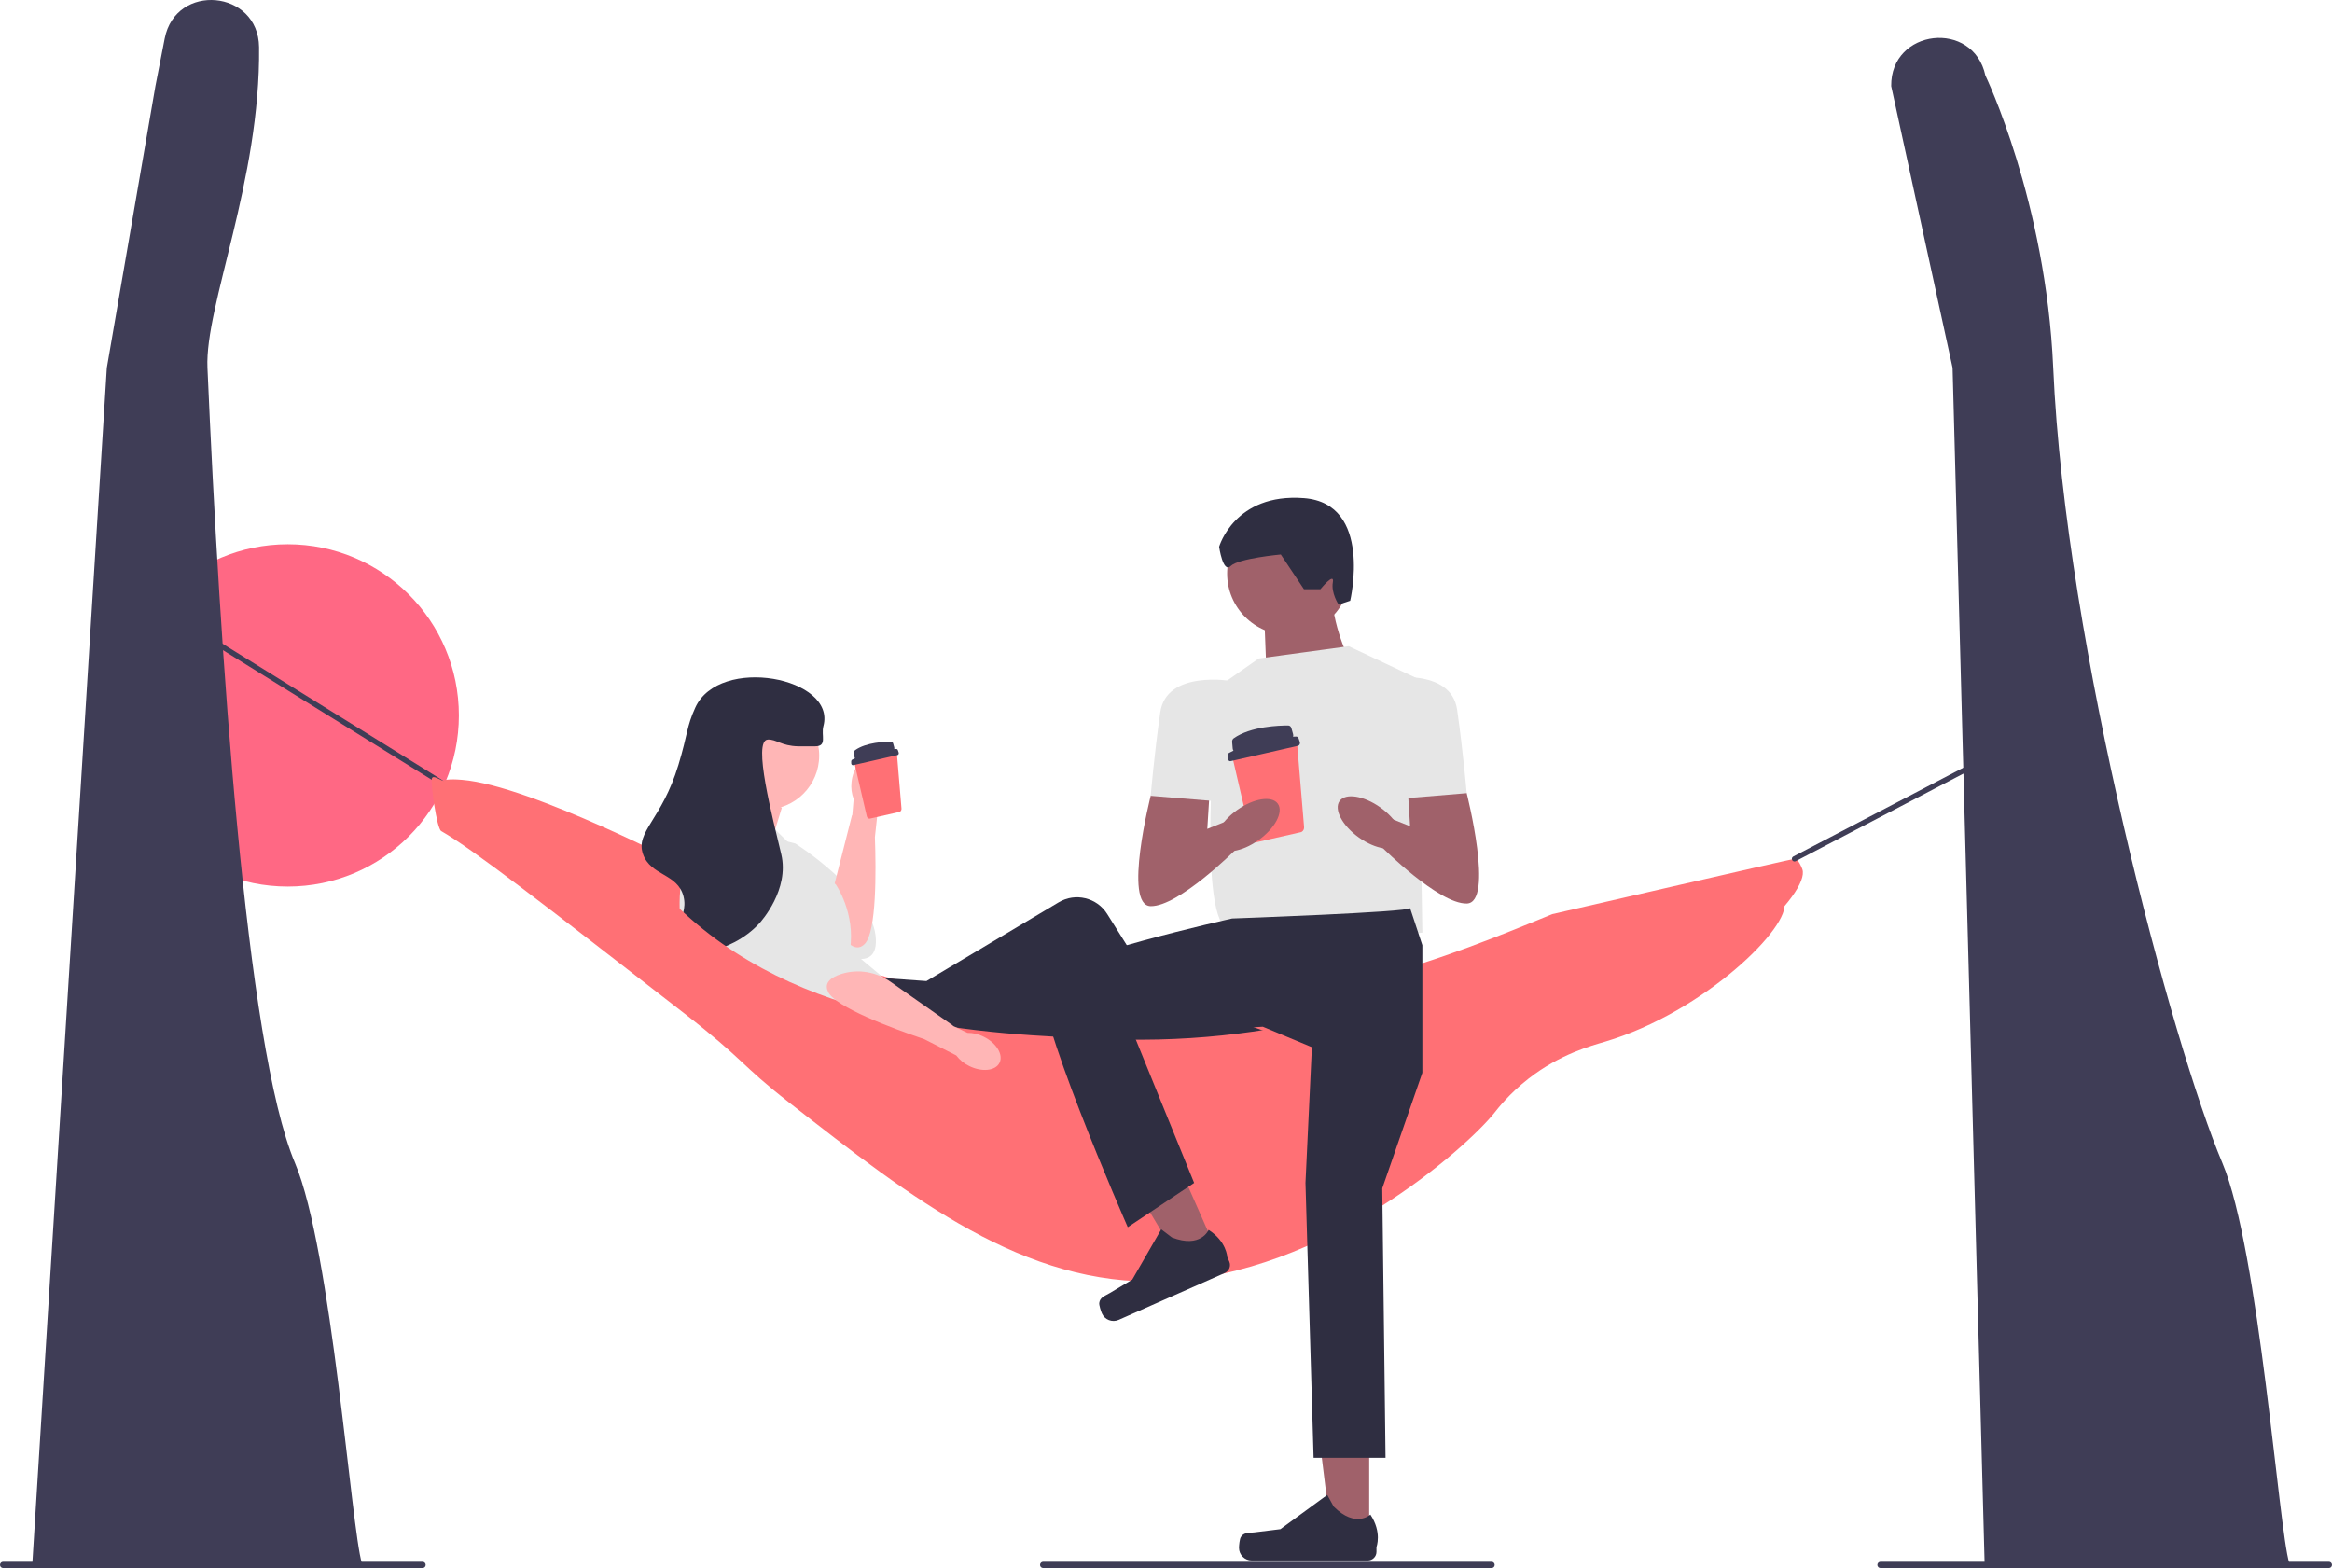 <svg xmlns="http://www.w3.org/2000/svg" width="885.67" height="595.537" viewBox="0 0 885.67 595.537" xmlns:xlink="http://www.w3.org/1999/xlink"><circle cx="109.281" cy="271.711" r="65" fill="#ff6884"/><path d="M137.448,593.688H12.28L40.568,139.688,59.028,32.688l3.518-18.053c4.166-21.375,35.596-18.521,35.844,3.255,.578,50.628-20.638,98.275-19.602,121.797,4.67,106.49,14.43,257.49,33.24,302,13.97,33.07,21.44,139.56,25.42,152Z" fill="#3f3d56"/><path d="M869.448,593.688h-115.72l-12.16-454-23.315-106.98c-.268-21.828,31.192-25.363,35.775-4.02l0,0s22.97,47.61,25.76,111c4.67,106.49,45.43,257.49,64.24,302,13.97,33.07,21.44,139.56,25.42,152Z" fill="#3f3d56"/><path d="M175.528,296.188c26.179,2.105,87,34,87,34,47.263,47.32,117.855,50.126,165,52,70.098,2.787,123.163-19.032,162-35,0-0,90.791-20.91,92-21,1.447-.108,2.817,3.46,3,4,2.996,8.858-29.948,41.675-68,53-5.184,1.543-16.944,4.616-29,14-7.484,5.826-11.881,11.592-13,13-10.21,12.851-64.47,61.804-126,64-52.622,1.878-94.688-31.01-142-68-18.765-14.671-16.515-15.754-40-34-53.262-41.379-79.893-62.069-92-69-1.678-.961-7.554-4.244-7-6,.506-1.603,6.123-1.151,8-1Z" fill="#ff7075"/><path d="M167.527,298.188c-.18,0-.362-.049-.526-.15L36.796,217.216c-.469-.291-.614-.908-.322-1.377,.291-.47,.908-.615,1.377-.322l130.205,80.821c.469,.291,.614,.908,.322,1.377-.189,.305-.516,.473-.851,.473Z" fill="#3f3d56"/><path d="M681.529,327.188c-.361,0-.709-.195-.887-.537-.256-.489-.066-1.094,.423-1.35l112.642-58.829c.491-.256,1.094-.066,1.349,.423,.256,.489,.066,1.094-.423,1.35l-112.642,58.829c-.148,.077-.306,.113-.462,.113Z" fill="#3f3d56"/><path d="M0,594.347c0,.66,.53,1.19,1.19,1.19H160.48c.66,0,1.19-.53,1.19-1.19,0-.66-.53-1.19-1.19-1.19H1.19c-.66,0-1.19,.53-1.19,1.19Z" fill="#3f3d56"/><path d="M713,594.347c0,.66,.53,1.19,1.19,1.19h170.29c.66,0,1.19-.53,1.19-1.19,0-.66-.53-1.19-1.19-1.19h-170.29c-.66,0-1.19,.53-1.19,1.19Z" fill="#3f3d56"/><path d="M395,594.347c0,.66,.53,1.19,1.19,1.19h170.29c.66,0,1.19-.53,1.19-1.19,0-.66-.53-1.19-1.19-1.19h-170.29c-.66,0-1.19,.53-1.19,1.19Z" fill="#3f3d56"/><g><path d="M278.625,314.567s-6.384,10.03-1.133,15.936c5.251,5.906,36.994,29.436,36.994,29.436,0,0,19.997,12.261,18.039-4.625-1.958-16.887-30.466-34.959-30.466-34.959l-23.434-5.788Z" fill="#e6e6e6"/><path d="M330.516,288.022c-3.415-.329-6.602,3.753-7.12,9.12-.236,2.141,.044,4.308,.816,6.319l-.511,6.089-.105,.01-7.11,27.963c-1.653,6.502-.304,13.467,3.882,18.71,2.49,3.119,5.423,5.022,8.092,2.21,4.428-4.666,4.288-27.47,3.821-40.509l1.467-13.553c1.144-1.826,1.833-3.9,2.011-6.048,.518-5.365-1.83-9.982-5.245-10.312Z" fill="#ffb6b6"/></g><g><path d="M340.68,286.811l-.037-.421c-.028-.334-.178-.637-.412-.842s-.533-.281-.823-.227l-14.069,3.086c-.29,.065-.533,.259-.692,.539-.15,.291-.196,.637-.122,.96l.131,.561,.935,4.025,3.611,15.538c.131,.561,.589,.928,1.076,.885,.047,0,.084,0,.131-.011l11.123-2.525c.112-.022,.215-.065,.309-.13,.355-.227,.571-.68,.533-1.165l-1.693-20.274Z" fill="#ff7075"/><path d="M340.408,284.469c-.201,.005-.47,.015-.793,.031,.065-.196,.076-.418,.014-.635l-.425-1.506c-.11-.391-.424-.657-.781-.659-2.124-.013-9.402,.178-13.66,3.214-.266,.19-.412,.542-.381,.901l.142,1.653c.018,.204,.09,.386,.197,.529-.363,.172-.724,.351-1.081,.541-.224,.119-.364,.381-.361,.664l.008,.712c.005,.452,.364,.788,.748,.7l16.804-3.832c.382-.087,.604-.552,.463-.971l-.297-.882c-.096-.284-.335-.468-.599-.461Z" fill="#3f3d56"/></g><polygon points="296.927 306.788 292.611 320.815 274.268 316.499 273.189 293.84 296.927 306.788" fill="#ffb6b6"/><path d="M271.031,313.262l23.738,2.158,9.512,9.29,13.148,11.211s7.553,10.79,5.395,24.817l12.948,10.79-32.37,33.186-41.002-34.265s-14.027-42.081,8.632-57.187Z" fill="#e6e6e6"/><path d="M327.139,372.608l9.422-1.079,15.293,1.079,50.243-29.92c6.319-3.763,14.486-1.797,18.4,4.43l40.438,64.334-12.948,8.632-39.923-41.002-49.787,41.002s-50.56,26.448-54.876-15.369l23.738-32.107Z" fill="#2f2e41"/><polygon points="358.43 410.373 439.355 402.82 515.964 422.242 520.28 406.057 415.617 368.291 377.852 378.003 358.43 410.373" fill="#2f2e41"/><path d="M267.675,322.037s-7.425,9.286-2.84,15.722c4.586,6.436,33.616,33.242,33.616,33.242,0,0,18.564,14.34,18.432-2.66-.132-16.999-26.532-38.031-26.532-38.031l-22.676-8.273Z" fill="#e6e6e6"/><g><circle cx="290.635" cy="286.979" r="20.486" fill="#ffb6b6"/><path d="M309.521,283.458c-5.254-.013-5.552,.022-6.402,0-6.517-.172-8.221-2.736-11.524-2.561-5.895,.312,1.886,29.869,5.122,43.534,3.174,13.401-7.552,25.41-8.323,26.248-10.887,11.84-30.009,14.005-33.29,8.963-2.656-4.081,6.757-10.286,4.481-19.206-2.224-8.719-12.494-7.791-15.365-16.005-3.006-8.602,7.097-12.941,13.444-33.931,3.645-12.054,3-14.301,6.402-21.767,9.092-19.957,53.658-11.46,48.655,7.042-.968,3.579,1.608,7.694-3.201,7.682Z" fill="#2f2e41"/></g><path d="M169.028,296.688c26.179,2.105,86.539,45.945,86.539,45.945,47.263,47.32,117.855,50.126,165,52,70.098,2.787,123.163-19.032,162-35,0-0,80.466,13.086,90-18,.091-.297,.791-2.91,2-3,1.447-.108,2.817,3.46,3,4,2.996,8.858-29.948,41.675-68,53-5.184,1.543-16.944,4.616-29,14-7.484,5.826-11.881,11.592-13,13-10.21,12.851-64.47,61.804-126,64-52.622,1.878-94.688-31.01-142-68-18.765-14.671-16.515-15.754-40-34-53.262-41.379-79.893-62.069-92-69-1.678-.961-4.092-18.189-3.539-19.945,.506-1.603,3.123,.849,5,1Z" fill="#ff7075"/><path d="M379.614,403.64c1.52-3.075-1.165-7.504-5.999-9.894-1.918-.981-4.043-1.489-6.197-1.48l-5.511-2.639,.027-.102-23.617-16.574c-5.491-3.854-12.482-5.065-18.869-3.013-3.799,1.221-6.62,3.287-4.938,6.78,2.79,5.797,24.158,13.761,36.514,17.954l12.149,6.183c1.301,1.718,2.995,3.098,4.94,4.027,4.832,2.389,9.982,1.833,11.502-1.242Z" fill="#ffb6b6"/><g><path d="M512.225,250.097s-7.77-15.539-6.216-29.524l-25.859,13.403,.996,25.445,31.078-9.323Z" fill="#a0616a"/><circle cx="489.384" cy="217.826" r="23.327" fill="#a0616a"/><g><polygon points="520.005 584.143 505.771 584.141 499 529.237 520.008 529.239 520.005 584.143" fill="#a0616a"/><path d="M471.237,583.82h0c-.443,.746-.677,3.156-.677,4.024h0c0,2.668,2.163,4.831,4.831,4.831h44.082c1.82,0,3.296-1.476,3.296-3.296v-1.835s2.181-5.516-2.309-12.315c0,0-5.58,5.323-13.918-3.015l-2.459-4.454-17.798,13.017-9.865,1.214c-2.158,.266-4.072-.041-5.182,1.829h-0Z" fill="#2f2e41"/></g><path d="M478.039,250.097l34.186-4.662,26.417,12.431,1.554,96.343s-64.983,7.77-75.224-2.331c-10.241-10.1-2.472-90.904-2.472-90.904l15.539-10.877Z" fill="#e6e6e6"/><path d="M495.218,223.769h6.271s5.441-6.697,4.709-2.617c-.732,4.081,2.196,8.473,2.196,8.473l4.392-1.464s8.784-36.934-17.568-38.963c-26.352-2.029-32.208,18.467-32.208,18.467,0,0,1.464,10.248,4.392,7.32s19.032-4.392,19.032-4.392l8.784,13.176Z" fill="#2f2e41"/><g><polygon points="462.212 475.439 449.194 481.195 420.792 433.723 440.006 425.226 462.212 475.439" fill="#a0616a"/><path d="M417.481,494.87h0c-.103,.862,.657,3.16,1.008,3.954h0c1.079,2.44,3.932,3.543,6.372,2.464l40.314-17.831c1.665-.736,2.417-2.683,1.681-4.347l-.742-1.678s-.237-5.927-7.093-10.328c0,0-2.95,7.126-13.948,2.873l-4.05-3.079-11.012,19.104-8.531,5.101c-1.866,1.116-3.741,1.609-4,3.769l-0,0Z" fill="#2f2e41"/></g><path d="M535.534,344.886l4.662,14.095v48.453l-15.227,43.895,1.242,102.344h-27.322l-3.083-104.394,2.435-51.561-18.647-7.77-48.979,3.023,22.905,56.307-25.205,16.812s-37.698-85.912-32.057-94.235c5.641-8.323,71.682-23.006,71.682-23.006,0,0,67.596-2.41,67.596-3.964Z" fill="#2f2e41"/><g><path d="M549.519,288.945l7.513,12.304s10.62,41.743,0,41.913c-10.62,.17-32.063-21.273-32.063-21.273l2.796-11.189,7.77,3.108-1.554-24.863h15.539Z" fill="#a0616a"/><path d="M526.21,257.671s24.863-4.38,27.194,11.893c2.331,16.273,3.628,31.685,3.628,31.685l-26.937,2.232-3.885-45.81Z" fill="#e6e6e6"/><ellipse cx="520.178" cy="312.381" rx="7.015" ry="14.03" transform="translate(-36.033 554.862) rotate(-54.541)" fill="#a0616a"/></g><g><path d="M492.703,283.31l-.057-.639c-.043-.508-.27-.967-.625-1.278s-.81-.426-1.25-.344l-21.365,4.686c-.44,.098-.81,.393-1.051,.819-.227,.442-.298,.967-.185,1.458l.199,.852,1.421,6.112,5.483,23.595c.199,.852,.895,1.409,1.634,1.344,.071,0,.128,0,.199-.016l16.89-3.834c.17-.033,.327-.098,.469-.197,.54-.344,.867-1.032,.81-1.77l-2.571-30.788Z" fill="#ff7075"/><path d="M492.289,279.753c-.305,.008-.714,.023-1.204,.048,.099-.297,.115-.634,.022-.964l-.646-2.287c-.168-.594-.644-.997-1.186-1-3.225-.019-14.277,.27-20.743,4.88-.405,.288-.626,.823-.579,1.369l.216,2.51c.027,.31,.136,.585,.299,.803-.551,.262-1.099,.533-1.641,.821-.339,.18-.553,.578-.548,1.009l.012,1.081c.008,.686,.553,1.196,1.136,1.063l25.518-5.819c.581-.132,.917-.838,.703-1.474l-.451-1.339c-.145-.431-.509-.711-.91-.7Z" fill="#3f3d56"/></g><g><path d="M444.538,289.945l-7.513,12.304s-10.62,41.743,0,41.913c10.62,.17,32.063-21.273,32.063-21.273l-2.796-11.189-7.77,3.108,1.554-24.863h-15.539Z" fill="#a0616a"/><path d="M467.847,258.671s-24.863-4.38-27.194,11.893c-2.331,16.273-3.628,31.685-3.628,31.685l26.937,2.232,3.885-45.81Z" fill="#e6e6e6"/><ellipse cx="473.879" cy="313.381" rx="14.03" ry="7.015" transform="translate(-93.909 333.031) rotate(-35.459)" fill="#a0616a"/></g></g></svg>
